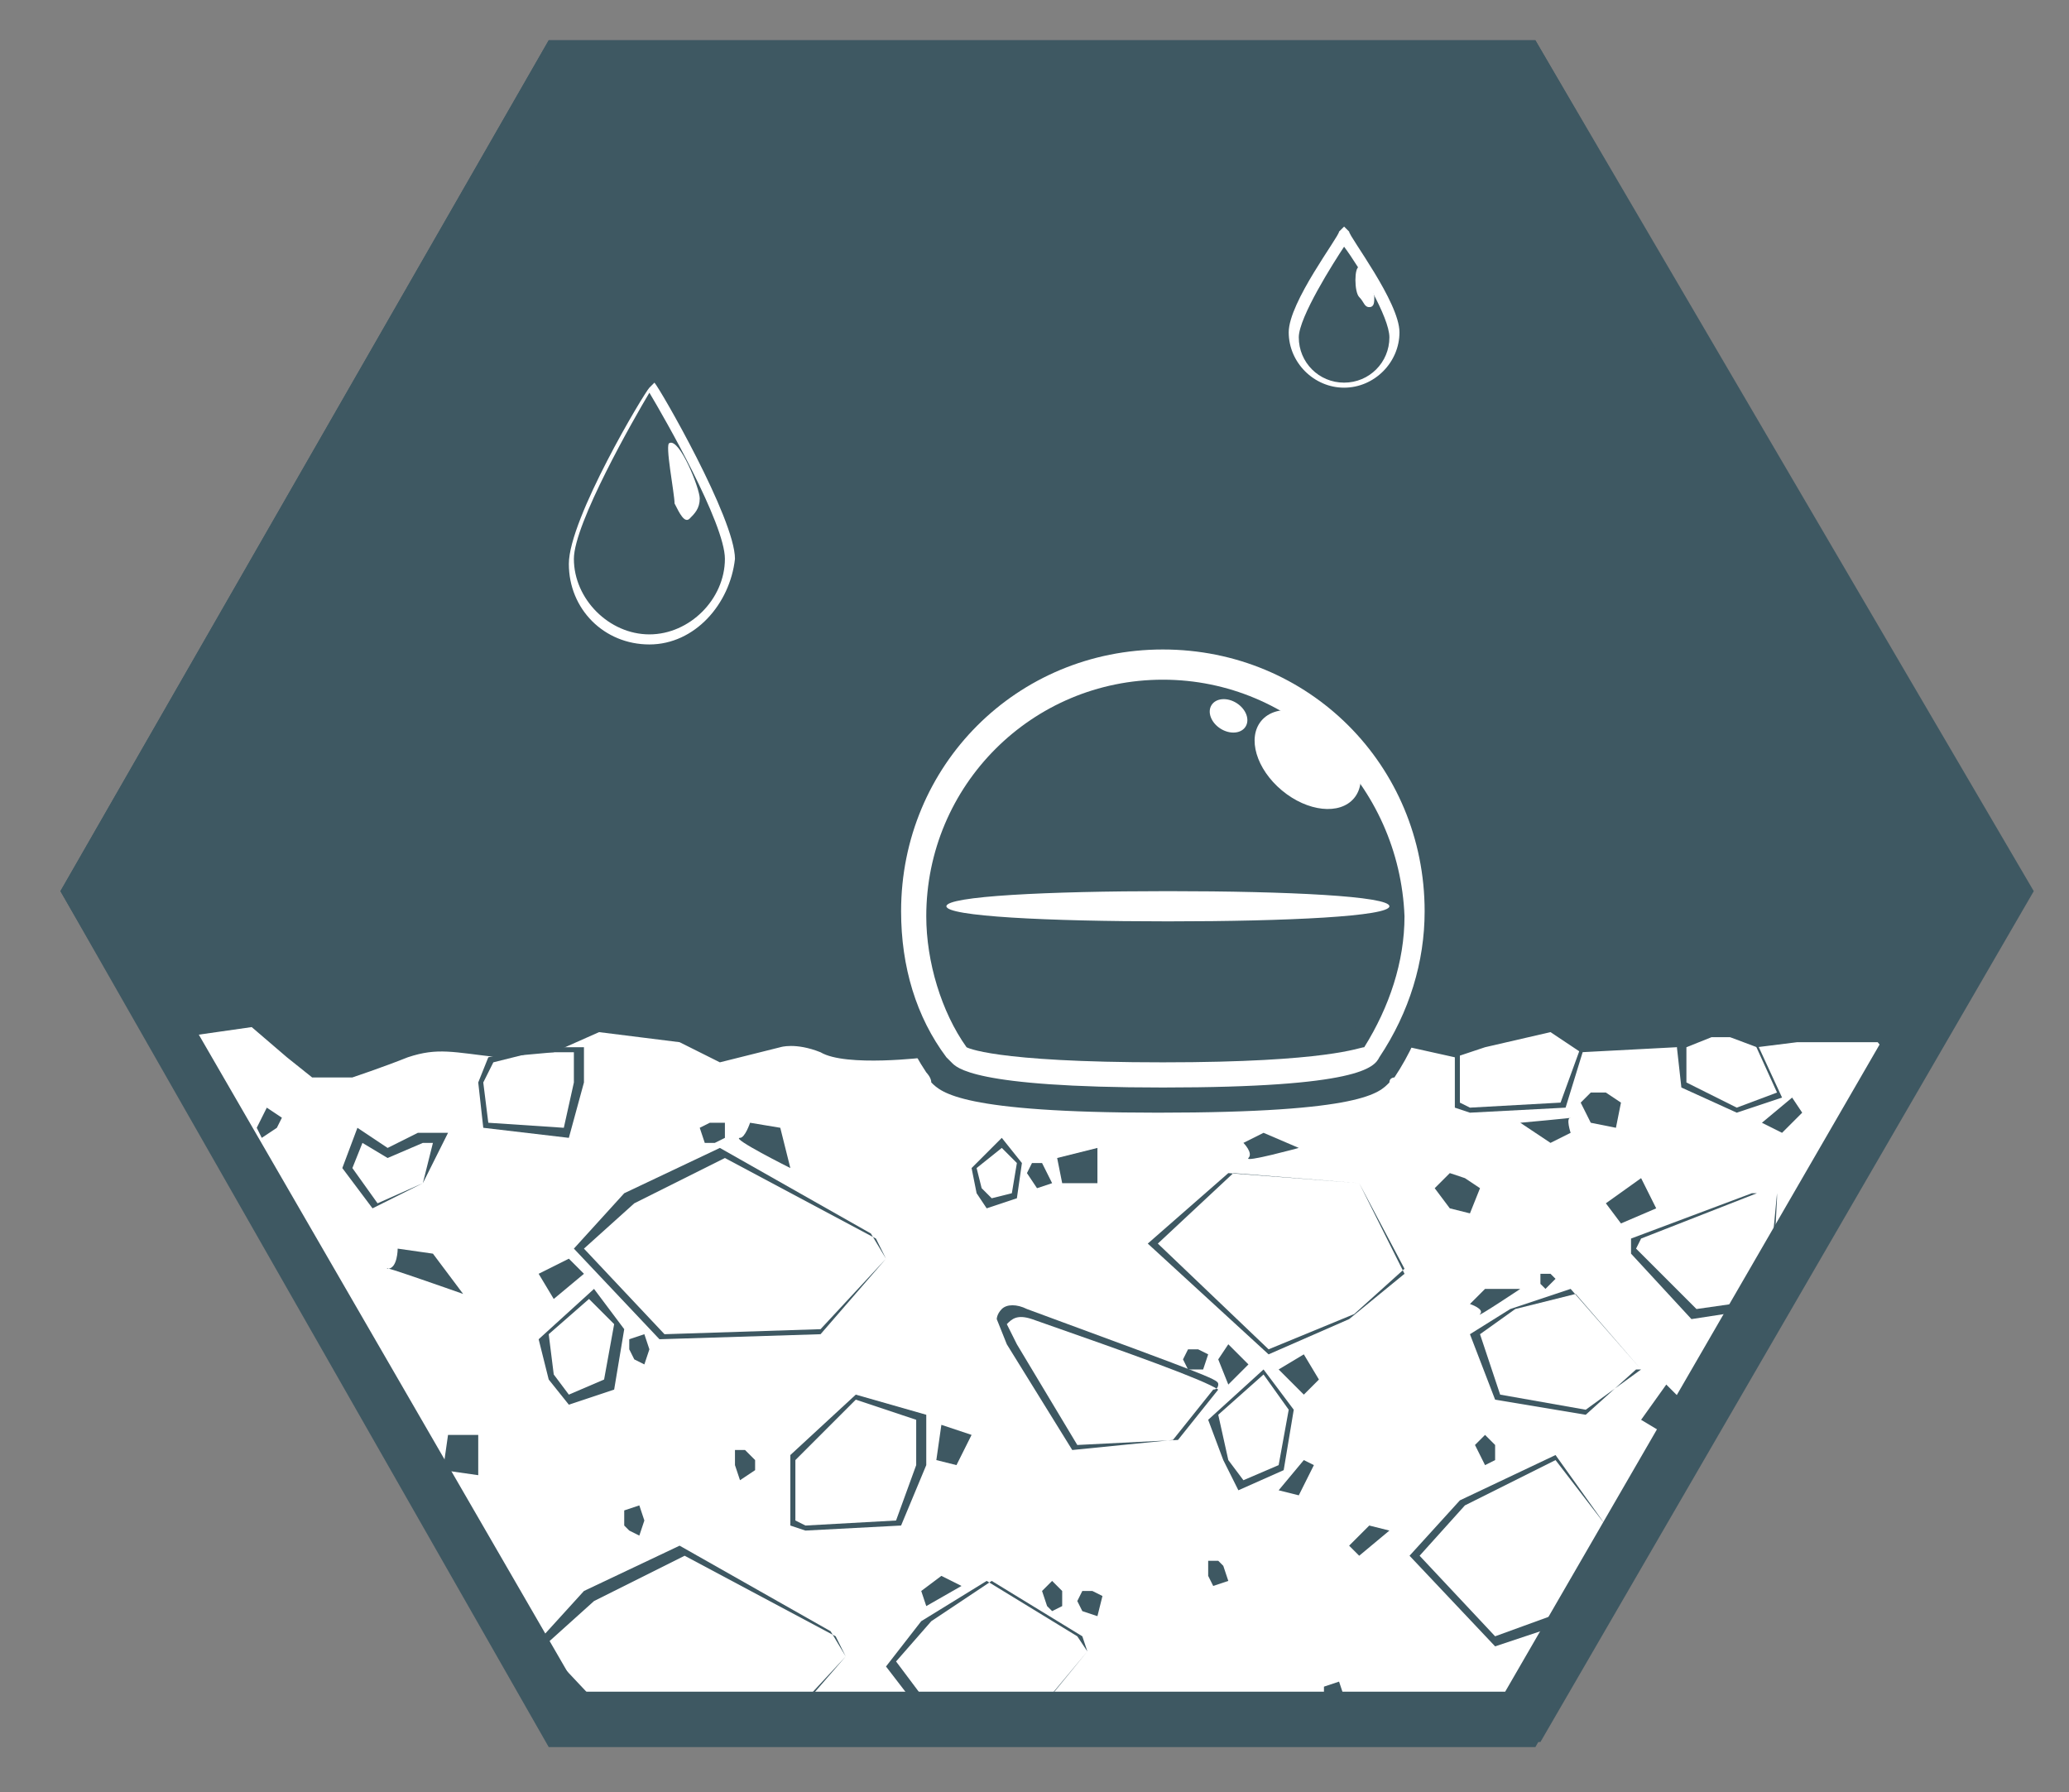 <?xml version="1.0" encoding="utf-8"?>
<!-- Generator: Adobe Illustrator 19.2.1, SVG Export Plug-In . SVG Version: 6.00 Build 0)  -->
<svg version="1.1" id="Layer_1" xmlns="http://www.w3.org/2000/svg" xmlns:xlink="http://www.w3.org/1999/xlink" x="0px" y="0px"
	 viewBox="0 0 41.1 35.6" style="enable-background:new 0 0 41.1 35.6;" xml:space="preserve">
<rect x="0" y="0" width="41.1" height="35.6" fill="#808080" stroke="none"/>
<style type="text/css">
	.st0{fill:#3E5862;}
	.st1{fill:#FFFFFF;}
</style>
<g>
	<polygon class="st0" points="10.9,34.7 1.2,17.7 10.9,0.8 30.5,0.8 40.3,17.7 30.5,34.7 	"/>
	<path class="st1" d="M28,20.8l-1.4,0.3L23,21.3h-3.1L18.4,21c0,0-1.6,0.2-2.1-0.1c-0.5-0.2-0.8-0.1-0.8-0.1l-1.2,0.3l-0.8-0.4
		l-1.6-0.2L11,20.9L9.9,21c-0.9-0.1-1.2-0.2-1.8,0C7.6,21.2,7,21.4,7,21.4H6.2L5.7,21L5,20.4l-1.4,0.2l7.5,13.5h19l7.6-12.9
		l-0.4-0.5h-1.6l-0.8,0.1l-0.8-0.3l-0.8,0.3l-1.9,0.1l-0.6-0.4l-1.3,0.3L28.9,21L28,20.8z"/>
	<path class="st0" d="M29.9,1.8l9.2,15.9l-9.2,15.9H11.5L2.3,17.7l9.2-15.9L29.9,1.8 M30.5,0.8H10.9L1.2,17.7L11,34.6h19.6l9.8-16.9
		L30.5,0.8L30.5,0.8z"/>
	<g>
		<g>
			<path class="st1" d="M26.7,7.7c-0.6,0-1.1-0.5-1.1-1.1s1-1.9,1-2l0.1-0.1l0.1,0.1c0,0.1,1,1.4,1,2C27.8,7.2,27.3,7.7,26.7,7.7z
				 M26.7,4.9c-0.2,0.3-0.9,1.4-0.9,1.8c0,0.5,0.4,0.9,0.9,0.9s0.9-0.4,0.9-0.9C27.6,6.3,27,5.3,26.7,4.9z"/>
		</g>
		<path class="st1" d="M27.3,5.9c0,0.1,0,0.2-0.1,0.2S27.1,6,27,5.9s-0.1-0.6,0-0.6S27.3,5.8,27.3,5.9z"/>
	</g>
	<g>
		<g>
			<path class="st1" d="M12.9,12.8c-0.9,0-1.6-0.7-1.6-1.6c0-0.9,1.5-3.4,1.6-3.5L13,7.6l0,0c0.1,0.1,1.6,2.7,1.6,3.5
				C14.5,12,13.8,12.8,12.9,12.8z M12.9,7.8c-0.3,0.5-1.5,2.6-1.5,3.3c0,0.8,0.7,1.5,1.5,1.5s1.5-0.7,1.5-1.5
				C14.4,10.4,13.2,8.3,12.9,7.8z"/>
		</g>
		<path class="st1" d="M13.9,9.9c0,0.2-0.1,0.3-0.2,0.4s-0.2-0.1-0.3-0.3c0-0.2-0.2-1.2-0.1-1.2C13.5,8.7,13.9,9.7,13.9,9.9z"/>
	</g>
	<path class="st0" d="M23.1,12.6c-3.1,0-5.6,2.5-5.6,5.6c0,1.1,0.3,2.2,0.9,3.1c0,0,0.1,0.1,0.1,0.2c0.2,0.2,0.6,0.6,4.5,0.6
		c4.1,0,4.4-0.4,4.6-0.6c0-0.1,0.1-0.1,0.1-0.1c0.6-0.9,0.9-2,0.9-3C28.7,15.1,26.2,12.6,23.1,12.6z M27.5,18.2
		c0,0.8-0.2,1.7-0.7,2.4c-0.2,0.1-1,0.2-3.7,0.2c-2.6,0-3.4-0.2-3.6-0.2c-0.5-0.7-0.7-1.5-0.7-2.4c0-2.4,2-4.4,4.4-4.4
		C25.5,13.8,27.5,15.8,27.5,18.2z"/>
	<path class="st1" d="M23.1,21.6c-3.8,0-4.1-0.4-4.2-0.5L18.8,21c-0.6-0.8-0.9-1.8-0.9-2.9c0-2.9,2.3-5.2,5.2-5.2s5.2,2.3,5.2,5.2
		c0,1-0.3,2-0.9,2.9C27.3,21.2,27,21.6,23.1,21.6z M23.1,13.5c-2.6,0-4.7,2.1-4.7,4.7c0,0.9,0.3,1.9,0.8,2.6c0,0,0.5,0.3,3.9,0.3
		c3.3,0,3.9-0.3,4-0.3c0.5-0.8,0.8-1.7,0.8-2.6C27.8,15.6,25.7,13.5,23.1,13.5z"/>
	<path class="st1" d="M27.6,18c0,0.2-2,0.3-4.4,0.3s-4.4-0.1-4.4-0.3s2-0.3,4.4-0.3S27.6,17.8,27.6,18z"/>
	<ellipse transform="matrix(0.64 -0.768 0.768 0.64 -2.26 25.389)" class="st1" cx="26" cy="15.1" rx="0.8" ry="1.2"/>
	<ellipse transform="matrix(0.538 -0.843 0.843 0.538 -0.693 27.148)" class="st1" cx="24.4" cy="14.2" rx="0.3" ry="0.4"/>
	<polygon class="st0" points="28.8,23.3 28.5,23.6 28.8,24 29.2,24.1 29.4,23.6 29.1,23.4 	"/>
	<polygon class="st0" points="20.7,23.1 20.5,23.1 20.4,23.3 20.6,23.6 20.9,23.5 20.8,23.3 	"/>
	<polygon class="st0" points="21.5,31.6 21.4,31.8 21.5,32 21.8,32.1 21.9,31.7 21.7,31.6 	"/>
	<polygon class="st0" points="14.4,22.6 14.4,22.3 14.1,22.3 13.9,22.4 14,22.7 14.2,22.7 	"/>
	<path class="st0" d="M15.7,23.2c0,0-1.2-0.6-1-0.6c0.1,0,0.2-0.3,0.2-0.3l0.6,0.1L15.7,23.2z"/>
	<path class="st0" d="M25.8,22.8c0,0-1.1,0.3-1,0.2c0.1-0.1-0.1-0.3-0.1-0.3l0.4-0.2L25.8,22.8z"/>
	<polygon class="st0" points="21,23 21.1,23.5 21.8,23.5 21.8,22.8 	"/>
	<polygon class="st0" points="9.5,28.5 8.9,28.5 8.8,29.2 9.5,29.3 	"/>
	<polygon class="st0" points="11.6,25.3 11.3,25 10.7,25.3 11,25.8 	"/>
	<g>
		<path class="st0" d="M11.3,27.9l-0.4-0.5l-0.2-0.8l0,0l1.1-1l0.6,0.8l0,0l-0.2,1.2l0,0L11.3,27.9z M11,27.3l0.3,0.4l0.7-0.3
			l0.2-1.1l-0.5-0.5l-0.8,0.7L11,27.3z"/>
	</g>
	<g>
		<path class="st0" d="M34.5,22.1L34.5,22.1l-1.1-0.5l0,0l-0.1-0.9l0.6-0.2h0.9l0.6,1.3L34.5,22.1z M33.5,21.5l1,0.5l0.8-0.3
			l-0.5-1.1H34l-0.5,0.2V21.5z"/>
	</g>
	<g>
		<path class="st0" d="M24.6,29.6L24.3,29L24,28.2l0,0l1.1-1l0.6,0.8l0,0l-0.2,1.2l0,0L24.6,29.6z M24.4,29l0.3,0.4l0.7-0.3l0.2-1.1
			l-0.5-0.7l-0.9,0.8L24.4,29z"/>
	</g>
	<g>
		<path class="st0" d="M19.6,24l-0.2-0.3l-0.1-0.5l0,0l0.6-0.6l0.4,0.5l-0.1,0.7l0,0L19.6,24z M19.5,23.6l0.2,0.2l0.4-0.1l0.1-0.6
			l-0.3-0.3l-0.5,0.4L19.5,23.6z"/>
	</g>
	<g>
		<path class="st0" d="M31.5,28.1L31.5,28.1l-1.8-0.3l0,0l-0.5-1.3L30,26l1.2-0.4l0,0l1.4,1.6h-0.1L31.5,28.1z M29.8,27.7l1.7,0.3
			l1.1-0.8l-1.3-1.5L30.1,26l-0.7,0.5L29.8,27.7z"/>
	</g>
	<g>
		<path class="st0" d="M16,30.4L16,30.4l-0.3-0.1v-1.4l0,0l1.3-1.2l1.4,0.4v1l-0.5,1.2L16,30.4z M15.8,30.2l0.2,0.1l1.8-0.1l0.4-1.1
			v-0.9L17,27.8L15.8,29V30.2z"/>
	</g>
	<g>
		<path class="st0" d="M29.2,22.1L28.9,22v-1.4l0,0l1.3-1.2l0,0l1.3,0.4l0,0v0.9L31.1,22L29.2,22.1z M29,21.9l0.2,0.1l1.8-0.1
			l0.4-1.1v-0.9l-1.2-0.4L29,20.7L29,21.9z"/>
	</g>
	<g>
		<path class="st0" d="M25.2,26.9l-2.4-2.2l0,0l1.6-1.4l0,0l2.6,0.2l0,0l0.9,1.8l-1.1,0.9L25.2,26.9z M23,24.7l2.2,2.1l1.7-0.7
			l1-0.9L27,23.5l-2.5-0.2L23,24.7z"/>
	</g>
	<g>
		<path class="st0" d="M18.6,34.4L18.6,34.4l-1-1.3l0.7-0.9l1.3-0.8l0,0l1.8,1.1l0,0l0.2,0.3l-1,1.2l0,0L18.6,34.4z M17.8,33
			l0.9,1.2l2-0.3l0.9-1.1l-0.1-0.3l-1.8-1.1l-1.2,0.8L17.8,33z"/>
	</g>
	<g>
		<path class="st0" d="M12.3,34.5L12.3,34.5l-1.7-1.8l1-1.1l1.9-0.9l0,0l3,1.7l0.3,0.5l0,0l-1.3,1.5l0,0L12.3,34.5z M10.8,32.7
			l1.6,1.7l3.1-0.1l1.3-1.4l-0.2-0.4l-3-1.6l-1.8,0.9L10.8,32.7z"/>
	</g>
	<g>
		<path class="st0" d="M13.1,26.6L13.1,26.6l-1.7-1.8l1-1.1l1.9-0.9l0,0l3,1.7l0.3,0.5l0,0l-1.3,1.5l0,0L13.1,26.6z M11.6,24.8
			l1.6,1.7l3.1-0.1l1.3-1.4l-0.2-0.4l-3-1.6l-1.8,0.9L11.6,24.8z"/>
	</g>
	<g>
		<path class="st0" d="M29.7,32.7L29.7,32.7L28,30.9l1-1.1l1.9-0.9l0,0l1,1.4l0.3,0.5l0,0l-1.3,1.5L29.7,32.7z M28.2,30.9l1.5,1.6
			l1.1-0.4l1.3-1.4l-0.2-0.4l-1-1.3l-1.8,0.9L28.2,30.9z"/>
	</g>
	<polygon class="st0" points="12.6,27 12.8,27.1 12.9,26.8 12.8,26.5 12.5,26.6 12.5,26.8 	"/>
	<polygon class="st0" points="12.5,30.4 12.7,30.5 12.8,30.2 12.7,29.9 12.4,30 12.4,30.3 	"/>
	<polygon class="st0" points="26.4,33.9 26.6,33.9 26.7,33.7 26.6,33.4 26.3,33.5 26.3,33.7 	"/>
	<polygon class="st0" points="29.5,29.1 29.7,29 29.7,28.7 29.5,28.5 29.3,28.7 29.4,28.9 	"/>
	<g>
		<path class="st0" d="M7.4,24l-0.6-0.8l0,0l0.3-0.8l0.6,0.4l0.6-0.3h0.6l-0.5,1l0,0L7.4,24z M7,23.2l0.5,0.7l0.9-0.4l0.2-0.8
			l-0.2,0L7.7,23l-0.5-0.3L7,23.2z"/>
	</g>
	<polygon class="st0" points="5.1,22.4 5.2,22.6 5.5,22.4 5.6,22.2 5.3,22 5.2,22.2 	"/>
	<path class="st0" d="M9.2,25.7c0,0-1.7-0.6-1.5-0.5c0.2,0,0.2-0.4,0.2-0.4l0.7,0.1L9.2,25.7z"/>
	<path class="st0" d="M30.2,25.6c0,0-0.9,0.6-0.8,0.5s-0.2-0.2-0.2-0.2l0.3-0.3H30.2z"/>
	<path class="st0" d="M30.2,22.3c0,0,1.1-0.1,1-0.1s0,0.3,0,0.3l-0.4,0.2L30.2,22.3z"/>
	<polygon class="st0" points="25.8,29.7 26.1,29.1 25.9,29 25.4,29.6 	"/>
	<polygon class="st0" points="35.4,22.5 35.8,22.1 35.6,21.8 35,22.3 	"/>
	<polygon class="st0" points="31.9,23.9 32.2,24.3 32.9,24 32.6,23.4 	"/>
	<g>
		<path class="st0" d="M33.6,26.2L33.6,26.2l-1.2-1.3v-0.3l0,0l2.4-0.9h0.5v0.1l-0.1,1.9L34.9,26L33.6,26.2z M32.5,24.8l1.2,1.2
			l1.4-0.2l0.2-2.1h-0.4l-2.3,0.9L32.5,24.8z"/>
	</g>
	<polygon class="st0" points="25.9,27.7 26.2,27.4 25.9,26.9 25.4,27.2 	"/>
	<polygon class="st0" points="31.6,21.7 31.4,21.9 31.6,22.3 32.1,22.4 32.2,21.9 31.9,21.7 	"/>
	<polygon class="st0" points="23.6,26.8 23.5,27 23.6,27.2 23.9,27.2 24,26.9 23.8,26.8 	"/>
	<g>
		<path class="st0" d="M11.3,22.6L11.3,22.6l-1.7-0.2l-0.1-0.9L9.7,21l0,0l0.9-0.2h1v0.7L11.3,22.6z M9.7,22.3l1.5,0.1l0.2-0.9v-0.6
			h-0.8l-0.8,0.2l-0.2,0.4L9.7,22.3z"/>
	</g>
	<polygon class="st0" points="20.9,32 21.1,31.9 21.1,31.6 20.9,31.4 20.7,31.6 20.8,31.9 	"/>
	<g>
		<path class="st0" d="M21.3,28.8L20,26.7l-0.2-0.5c0,0,0-0.1,0.1-0.2s0.3-0.1,0.5,0c3.8,1.4,3.8,1.4,3.8,1.5c0,0,0,0.1-0.1,0.1
			l-0.4,0.5l-0.4,0.5L21.3,28.8z M20,26.3l0.2,0.4l1.2,2l2-0.1l0.4-0.5l0.4-0.5c-0.3-0.2-1.7-0.7-3.7-1.4
			C20.2,26.1,20.1,26.2,20,26.3C20,26.2,20,26.3,20,26.3z"/>
	</g>
	<polygon class="st0" points="18.7,31.3 18.3,31.6 18.4,31.9 19.1,31.5 	"/>
	<polygon class="st0" points="14.8,28.8 14.6,28.8 14.6,29.1 14.7,29.4 15,29.2 15,29 	"/>
	<polygon class="st0" points="24.2,31 24,31 24,31.3 24.1,31.5 24.4,31.4 24.3,31.1 	"/>
	<polygon class="st0" points="30.9,25.4 30.8,25.3 30.6,25.3 30.6,25.5 30.7,25.6 30.8,25.5 	"/>
	<polygon class="st0" points="27.2,30.3 26.8,30.7 27,30.9 27.6,30.4 	"/>
	<polygon class="st0" points="24.2,27 24.4,27.5 24.8,27.1 24.4,26.7 	"/>
	<polygon class="st0" points="32.6,28.2 33.1,28.5 33.6,28 33.1,27.5 	"/>
	<polygon class="st0" points="18.6,29 19,29.1 19.3,28.5 18.7,28.3 	"/>
</g>
</svg>
